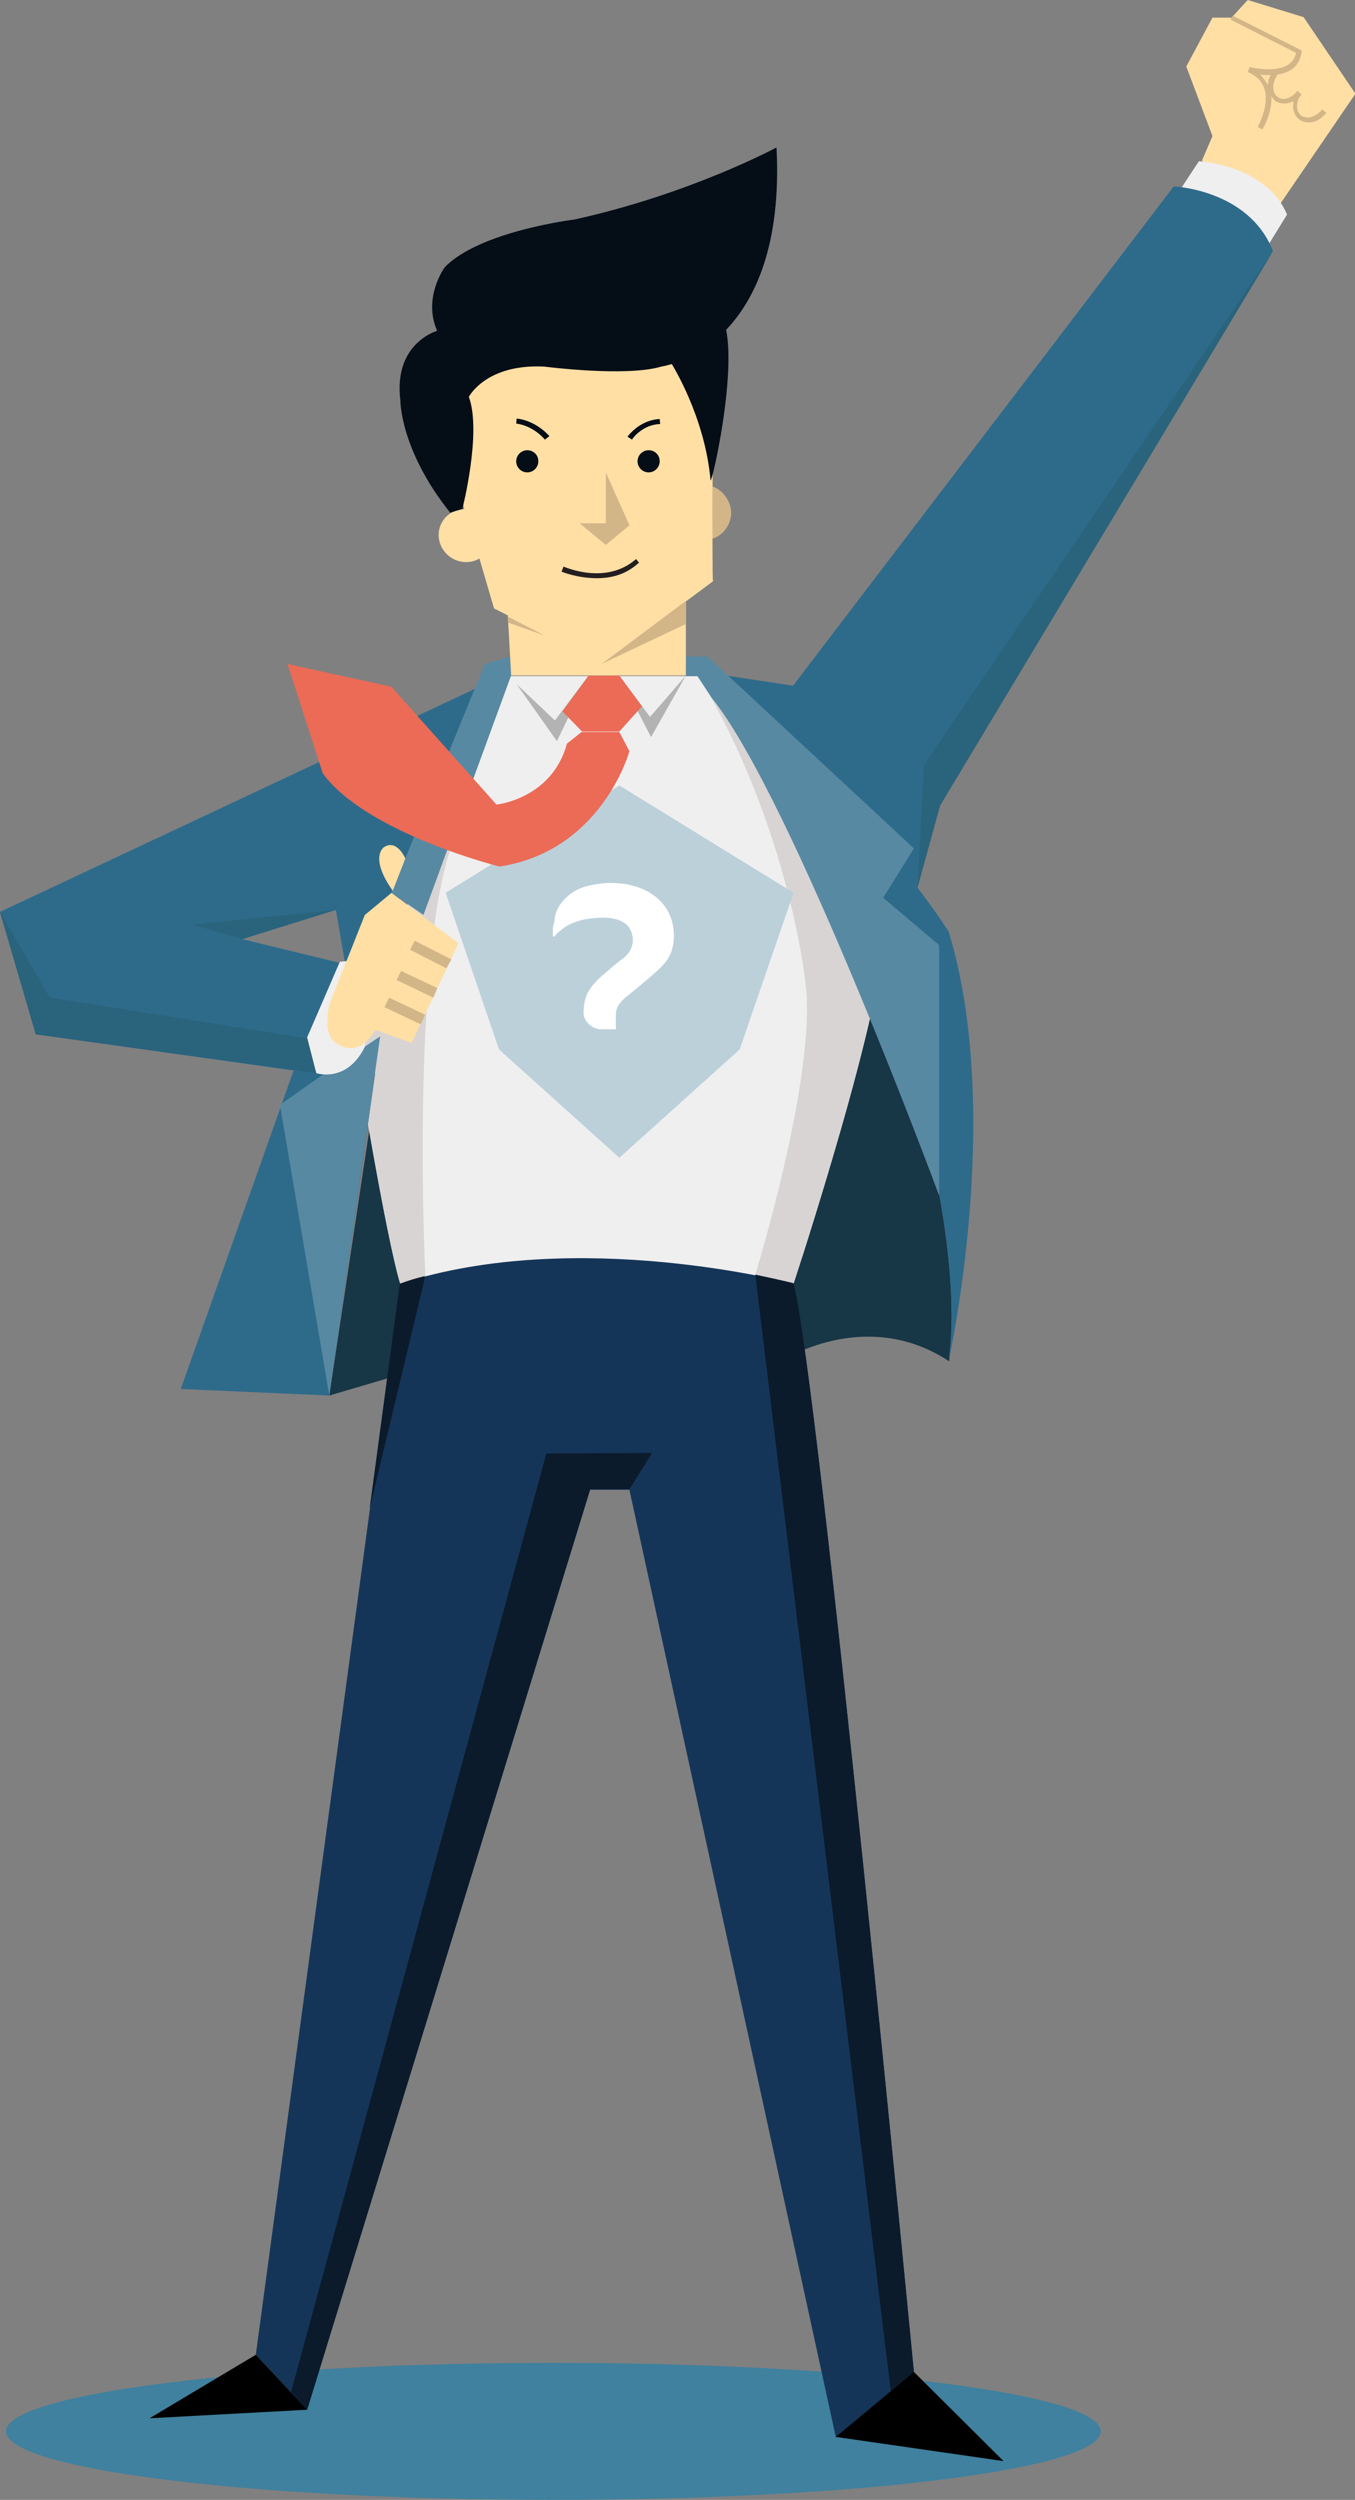 <svg id="Calque_1" xmlns="http://www.w3.org/2000/svg" viewBox="0 0 269.1 496.2"><rect x="0" y="0" width="269.1" height="496.2" fill="#808080" stroke="none"/><style>.st1{fill:#173646}.st2{fill:#ffdfa4}.st3{fill:#d3b688}.st4{fill:#efefef}.st5{fill:#d8d4d4}.st7{fill:#2e6b8b}.st8{fill:#5889a2}.st9{fill:#b3b3b3}.st10{fill:#eb6b56}.st12{fill:#0b1b2c}.st13{fill:#050d16}.st15{fill:#2a637c}</style><g id="Page-1"><g id="Validation-De-Compte-01" transform="translate(-224 -191)"><g id="Group-4" transform="translate(224 190)"><g id="Group-5"><g id="superman"><path id="Path" d="M218.6 483.6c0 7.5-48.7 13.6-108.7 13.6-60.1 0-108.7-6.1-108.7-13.6S49.9 470 109.9 470s108.7 6.1 108.7 13.6z" fill="#3f819e"/><g id="Group"><path class="st1" d="M79.3 273.9L65.4 278l9.1-60.4 10.2 40zM186.6 238.3c-.1-.4-6-16.2-13.8-35.2-3.7 16.2-10.3 37.3-13.4 47.2 0 0-5 10.8-4.3 20.9 0 0 16.7-11 33.4 0 1.2-9.8.1-21.4-1.9-32.9z"/><g transform="translate(235.792)"><path class="st2" d="M2.9 32.9L5 28-.2 14.2 5 4.5h3.8L12 1l11.1 3.4 10.3 15.2-16.4 24z"/><path id="Shape" class="st3" d="M26.8 22.7c-.5.7-1.3 1.2-2.1 1.5-.7.2-1.5.1-2-.2-.5-.4-.9-1-.9-1.8 0-.9.2-1.7.9-2.4l-.8-.8c-1.1 1.5-2.9 2.1-4 1.2-1.1-.9-1.1-2.7 0-4.3l-.1-.1c1.1-.1 2.1-.5 2.9-1 1.1-.7 1.8-2 2-3.4V11L9 4.1l-.4.8 13 6.6c-.2 1-.7 1.7-1.5 2.3-2.7 1.8-7.7.5-7.7.5l-.4 1c1.7.7 2.8 1.8 3.3 3.3 1.1 3.3-1.3 7.5-1.3 7.6l.9.5c.1-.1 2-3.3 1.8-6.6.2.2.4.6.7.9 1 .7 2.4.7 3.7.1 0 .4-.1.6-.1 1 0 1.1.5 2 1.2 2.6.5.4 1.2.6 1.8.6.4 0 .6 0 1-.1 1-.2 2-1 2.6-1.8l-.8-.7zm-12.3-6.9c.6.1 1.3.1 2.1.1-.4.6-.6 1.3-.6 2-.4-.7-.9-1.5-1.5-2.1z"/></g><path class="st4" d="M79.5 255.8s21.1-8.2 78.1 0c0 0 18.8-57 17.8-70.7l-31.6-49.9H97.2l-26.6 74.3c0-.1 6 37.1 8.9 46.3z"/><path class="st5" d="M89.7 168.8s-1.5-.5-4-1.3l-15 42s6 37.2 8.8 46.4c0 0 1.6-.6 4.9-1.3l.1-.1c-.1-.2-2.9-62.9 5.2-85.7zM150 254l.5.7c2.3.2 4.6.6 7.1 1 0 0 18.8-57 17.8-70.7l-31.6-49.9h-5.1c18.2 30.2 21.3 61.3 21.3 61.3 2.2 18-10 57.6-10 57.6z"/><path fill="#bcd0da" d="M123 156.9l-34.5 21.3 10.6 31.1 23.9 21.5 23.9-21.5 10.7-31.1z"/><path class="st4" d="M233.7 39.7l4.4-6.7s13.4.7 17.5 10.6l-4.5 7.3-17.4-11.2z"/><path class="st7" d="M182.2 177.2l4.5-16.4 66.1-110C248 38.6 233.1 38 233.1 38l-75.6 99.1-13.9-2.1 26.1 47.4s23.1 54.8 18.7 88.7c0 0 11-49.1 0-85.2 0 .1-2-3.3-6.2-8.7z"/><path class="st8" d="M136.2 131.3h4.3l41 38.1-6.1 9.8 11.1 9.4v49.7s-29.2-79-45.1-98.7l-2.9-4.4h-2.3v-3.9z"/><path class="st7" d="M96.3 136.8L0 182l7.1 24.3 55.6 7.8-1.7-7 6.4-15-19.3-4.7 18.6-5.8 2.1 12.1 5.7-2.1z"/><path class="st8" d="M101.5 135.1l-17.4 47.5-6.4-4.4 18.6-45.4 5-1.5z"/><path class="st7" d="M35.9 276.7l29.5 1.3 9.1-63.9-16.2-.6z"/><path class="st8" d="M75.5 206.7L65.4 278l-9.8-57.7 8.8-6.2z"/><path class="st9" d="M102.6 136.8l7.6 7.2 6.7-8.9-6.3 13zM123 135.1l6.3 12.2 6.9-12.2-7.1 8.2z"/><path class="st10" d="M111.7 142.2l3.9 4h7.4l4.5-5-4.5-6.1h-6.1z"/><path class="st10" d="M57.1 132.8l20.6 4.5 20.9 23.4s11-1.1 14-12.1l2.9-2.3h7.5l2 3.8s-5.4 19.8-25.8 22.9c0 0-26.4-6.6-35.1-18.5l-7-21.7z"/><path class="st4" d="M62.8 214s6.1 2.1 9.7-5.3v-17.3l-5 .5-6.5 15 1.8 7.1z"/><g transform="translate(64.751 177.42)"><path class="st2" d="M7.7 5.2L13 .8l13.3 10L17 30.6 9.8 28S6.7 34 2 30.6c0 0-2.8-1.1-1.3-7.8l7-17.6z"/><path id="Rectangle" class="st3" d="M11.6 23.5l.9-1.9 7.2 3.4-.9 1.9z"/><path class="st3" d="M22.1 19.7l-7.2-3.4-.9 1.8 7.3 3.5zM24.9 14l-7.3-3.7-.9 1.8 7.2 3.7z"/></g><path class="st2" d="M80.5 171.4s-1.7-4-4.3-2.2c0 0-2.9 2 1.8 8.6l2.5-6.4z"/><path d="M157.6 255.8s-43-11.4-78.1 0L50.8 468.4 61 479.3l56.2-182.6h7.8l41 188.1 15.5-12.8c0-.2-18.9-196.8-23.9-216.2z" fill="#153558"/><path class="st12" d="M84.3 254.3c-1.6.4-3.3.9-4.9 1.5l-6 44.7L84.3 255v-.7zM108.5 289.5L57.8 475.8l3.2 3.5 56.2-182.7h7.8l4.5-7.2zM181.5 471.8s-18.9-196.5-23.9-216.1c0 0-2.8-.7-7.6-1.7l26.9 221.6 4.6-3.8z"/><path d="M50.8 468.4L29.7 481l31.3-1.7zM181.5 471.8l17.8 17.7-33.3-4.8z"/><path class="st3" d="M62.1 68.2c0 3.8 0 7.3-.1 10.4 2.2-.7 3.8-2.8 3.8-5.3-.1-2.3-1.7-4.4-3.7-5.1z" transform="translate(79.412 29.366)"/><path class="st2" d="M21.3 91.2l.8 14.5h34.7V87z" transform="translate(79.412 29.366)"/><path class="st2" d="M62.1 43.6c-.2.7-14.3-6.4-14.3-6.4l-35.6 6.9-1.5 21.7 2.1 6.9c-2.8 0-5.1 2.3-5.1 5.1 0 2.9 2.4 5.4 5.4 5.4 1 0 1.8-.2 2.7-.7l2.9 9.9 21.6 10.9L62.2 87c-.3.1.1-44.2-.1-43.4z" transform="translate(79.412 29.366)"/><path class="st13" d="M64.8 37.1c5.7-6 11-16.8 10-36.2 0 0-17 9.2-40.1 14.3 0 0-18.9 2.3-25.8 9.5 0 0-4.4 6-1.5 12.6 0 0-8.7 2.4-7.3 13.8 0 0-.1 9.8 9.9 22.3 0 0 1.8-.6 2.4-.7 0 0 3.9-15.2 1.3-22.3 0 0 3.4-6.6 15-6 0 0 16.2 2.1 23.2 0 0 0 .7-.1 2.1-.5 0 0 6.6 10.4 7.7 23.1.4.1 5-20.4 3.1-29.9z" transform="translate(79.412 29.366)"/><path class="st13" d="M51.6 63.2c0 1.2-1 2.2-2.2 2.2-1.2 0-2.2-1-2.2-2.2 0-1.2 1-2.2 2.2-2.2 1.2 0 2.2.9 2.2 2.2zM27.5 63.2c0 1.2-1 2.2-2.2 2.2-1.2 0-2.2-1-2.2-2.2 0-1.2 1-2.2 2.2-2.2 1.2 0 2.2.9 2.2 2.2zM46.1 58.9l-.9-.6c.1-.1 2.4-3.3 6.4-3.5l.1 1c-3.6.1-5.6 3-5.6 3.1zM28.8 58.9s-2.1-2.7-5.7-3.2l.1-1c4 .5 6.4 3.4 6.5 3.5l-.9.7z" transform="translate(79.412 29.366)"/><path class="st3" d="M40.9 65.4v10.1h-5.2l5.2 4.3 4.7-3.9z" transform="translate(79.412 29.366)"/><path d="M39.1 86.4c-3.9 0-7-1.3-7-1.3l.4-1c.1 0 8.4 3.8 14.4-1.5l.6.7c-2.7 2.5-5.7 3.1-8.4 3.1z" fill="#231f20" transform="translate(79.412 29.366)"/><path class="st3" d="M56.8 95.5l-16.7 7.9 16.7-12.5zM21.4 94l7.4 3.8-7.3-2.6z" transform="translate(79.412 29.366)"/><path class="st15" d="M66.7 181.6l-18.6 5.8-10-2.9zM62.8 214l-1.8-6.9L9.9 199 0 182l7.1 24.3zM252.8 50.9l-69.3 101.9-1.3 24.4 4.5-16.3z"/></g></g><path d="M109.8 186.9c.3 0 .3 0 .4-.1.3-.4.6-.7 1-1 1.1-1 2.4-1.6 3.7-2 1.2-.4 2.4-.5 3.6-.6 1-.1 2.1-.1 3.1.1.7.1 1.4.3 2.1.7.7.4 1.3 1 1.6 1.8.5 1.1.5 2.2.1 3.3-.3.8-.9 1.5-1.5 2-1.2.9-2.3 1.8-3.4 2.8-.7.6-1.4 1.1-2 1.8-.8.8-1.4 1.6-1.9 2.6-.5 1.2-.7 2.4-.7 3.7v.4c.3 1.7 1.9 2.8 3.3 2.9h3.1v-.3-2.6c0-1 .4-1.8 1-2.5.4-.5.9-.9 1.4-1.3 1.6-1.3 3.2-2.6 4.8-4 .8-.7 1.6-1.4 2.3-2.2.8-.9 1.4-1.9 1.7-3.1.4-1.4.4-2.8.2-4.3-.4-2.6-1.8-4.8-3.9-6.3-1.6-1.2-3.5-1.8-5.4-2.2-1.4-.2-2.8-.3-4.2-.2-1.3.1-2.5.3-3.7.6-1.5.4-2.8 1.1-3.9 2.1-1.5 1.4-2.5 3.1-2.5 5.1-.4.7-.3 1.7-.3 2.8 0-.1 0-.1 0 0z" fill="#fff"/></g></g></g></g></svg>
